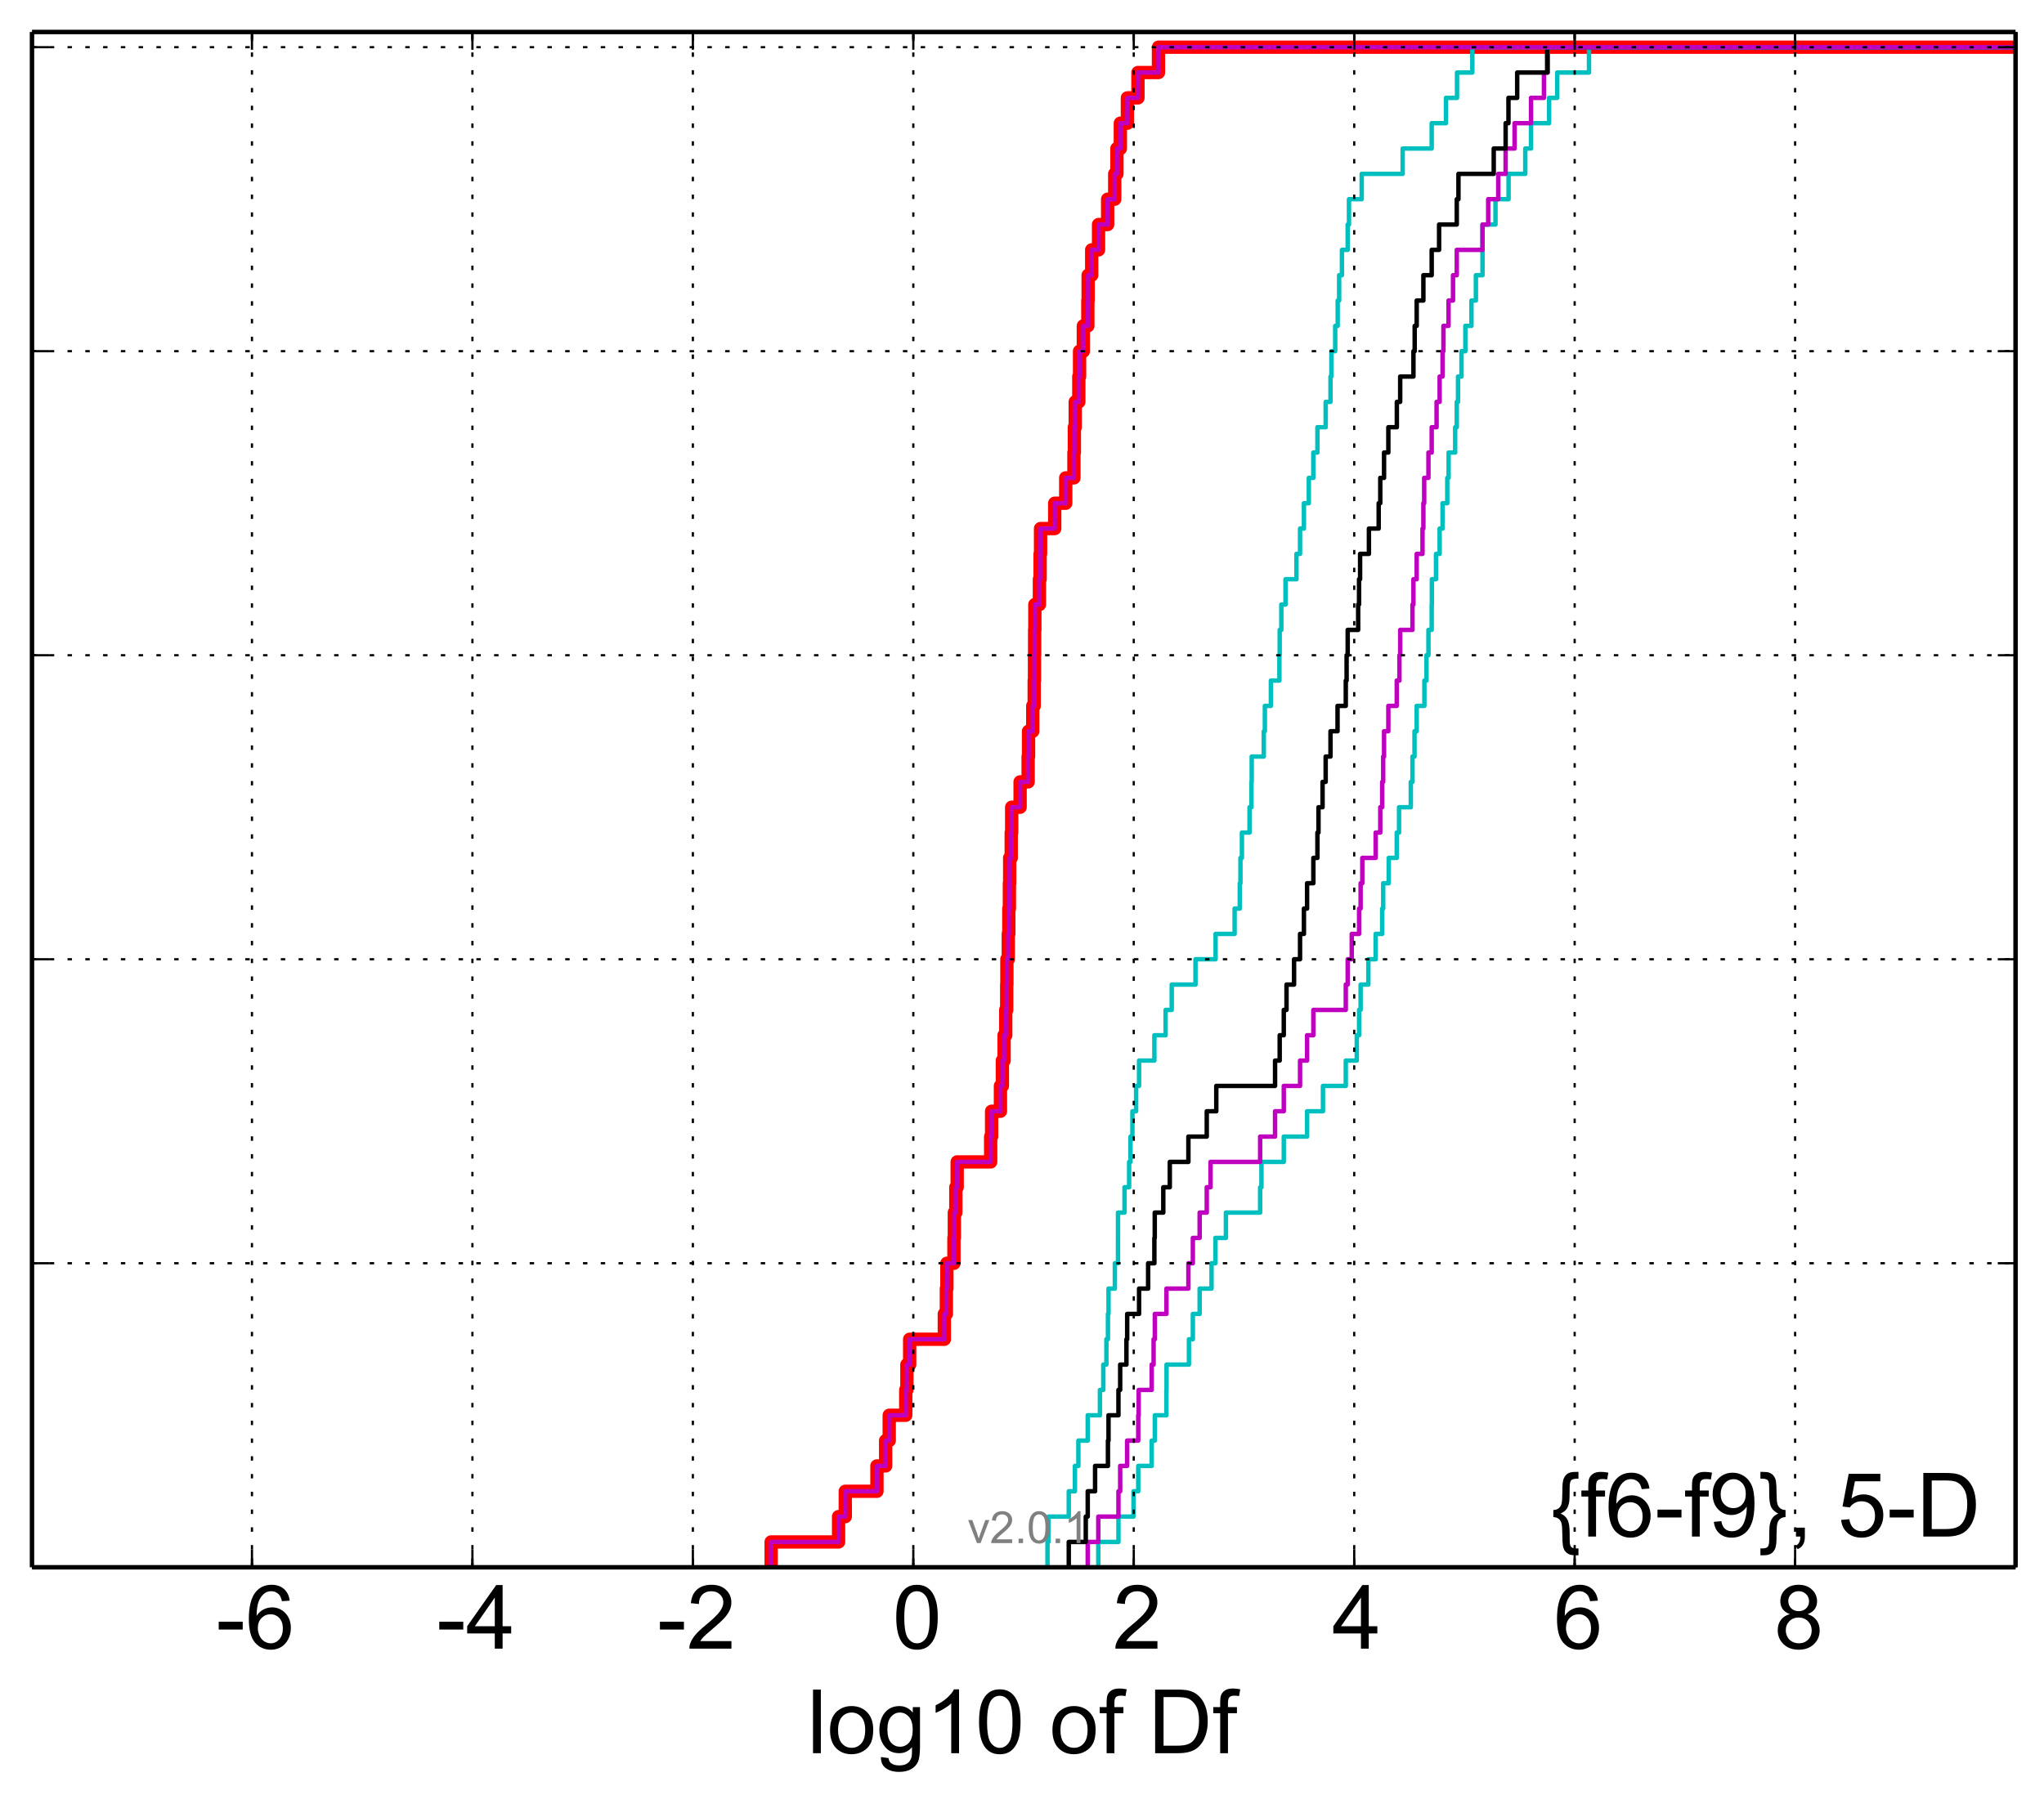 <?xml version="1.0" encoding="utf-8" standalone="no"?>
<!DOCTYPE svg PUBLIC "-//W3C//DTD SVG 1.1//EN"
  "http://www.w3.org/Graphics/SVG/1.1/DTD/svg11.dtd">
<!-- Created with matplotlib (http://matplotlib.org/) -->
<svg height="406pt" version="1.1" viewBox="0 0 460 406" width="460pt" xmlns="http://www.w3.org/2000/svg" xmlns:xlink="http://www.w3.org/1999/xlink">
 <defs>
  <style type="text/css">
*{stroke-linecap:butt;stroke-linejoin:round;}
  </style>
 </defs>
 <g id="figure_1">
  <g id="patch_1">
   <path d="
M0 406.059
L460.8 406.059
L460.8 0
L0 0
z
" style="fill:#ffffff;"/>
  </g>
  <g id="axes_1">
   <g id="patch_2">
    <path d="
M7.2 352.8
L453.6 352.8
L453.6 7.2
L7.2 7.2
z
" style="fill:#ffffff;"/>
   </g>
   <g id="line2d_1">
    <path clip-path="url(#p5bee155178)" d="
M173.546 352.8
L173.546 347.097
L188.723 347.097
L188.723 341.394
L190.231 341.394
L190.231 335.691
L197.355 335.691
L197.355 329.988
L199.313 329.988
L199.313 324.285
L200.119 324.285
L200.119 318.582
L203.836 318.582
L203.836 312.879
L204.096 312.879
L204.096 307.176
L204.721 307.176
L204.721 301.473
L212.521 301.473
L212.521 295.77
L212.978 295.77
L212.978 290.067
L213.096 290.067
L213.096 284.364
L214.683 284.364
L214.683 278.661
L214.775 278.661
L214.775 272.958
L215.11 272.958
L215.11 267.255
L215.411 267.255
L215.411 261.552
L222.949 261.552
L222.949 255.85
L223.16 255.85
L223.16 250.147
L225.147 250.147
L225.147 244.444
L225.583 244.444
L225.583 238.741
L225.966 238.741
L225.966 233.038
L226.34 233.038
L226.34 227.335
L226.56 227.335
L226.56 221.632
L226.602 221.632
L226.602 215.929
L226.916 215.929
L226.916 210.226
L227.032 210.226
L227.032 204.523
L227.163 204.523
L227.163 198.82
L227.227 198.82
L227.227 193.117
L227.575 193.117
L227.575 187.414
L227.677 187.414
L227.677 181.711
L229.573 181.711
L229.573 176.008
L231.381 176.008
L231.381 170.305
L231.473 170.305
L231.473 164.602
L232.421 164.602
L232.421 158.899
L232.745 158.899
L232.745 153.196
L232.81 153.196
L232.81 147.493
L232.845 147.493
L232.845 141.79
L232.894 141.79
L232.894 136.087
L233.92 136.087
L233.92 130.384
L234.075 130.384
L234.075 124.681
L234.175 124.681
L234.175 118.978
L237.359 118.978
L237.359 113.275
L239.841 113.275
L239.841 107.572
L241.686 107.572
L241.686 101.869
L241.782 101.869
L241.782 96.166
L241.981 96.166
L241.981 90.463
L242.787 90.463
L242.787 84.76
L242.954 84.76
L242.954 79.057
L243.806 79.057
L243.806 73.355
L244.818 73.355
L244.818 67.651
L244.886 67.651
L244.886 61.949
L245.684 61.949
L245.684 56.245
L247.228 56.245
L247.228 50.543
L249.276 50.543
L249.276 44.84
L250.867 44.84
L250.867 39.137
L251.362 39.137
L251.362 33.434
L252.133 33.434
L252.133 27.731
L253.722 27.731
L253.722 22.028
L256.095 22.028
L256.095 16.325
L260.716 16.325
L260.716 10.622
L260.716 10.622
L260.716 10.622
L453.6 10.622" style="fill:none;stroke:#ff0000;stroke-linecap:square;stroke-width:3.0;"/>
   </g>
   <g id="line2d_2">
    <path clip-path="url(#p5bee155178)" d="
M247.17 352.8
L247.17 347.097
L251.705 347.097
L251.705 341.394
L255.096 341.394
L255.096 335.691
L256.161 335.691
L256.161 329.988
L259.185 329.988
L259.185 324.285
L259.892 324.285
L259.892 318.582
L262.505 318.582
L262.505 312.879
L262.53 312.879
L262.53 307.176
L267.567 307.176
L267.567 301.473
L268.45 301.473
L268.45 295.77
L269.981 295.77
L269.981 290.067
L272.652 290.067
L272.652 284.364
L273.528 284.364
L273.528 278.661
L275.891 278.661
L275.891 272.958
L283.593 272.958
L283.593 267.255
L283.89 267.255
L283.89 261.552
L288.914 261.552
L288.914 255.85
L294.158 255.85
L294.158 250.147
L297.73 250.147
L297.73 244.444
L302.866 244.444
L302.866 238.741
L305.34 238.741
L305.34 233.038
L305.864 233.038
L305.864 227.335
L306.207 227.335
L306.207 221.632
L307.948 221.632
L307.948 215.929
L309.589 215.929
L309.589 210.226
L311.061 210.226
L311.061 204.523
L311.286 204.523
L311.286 198.82
L312.532 198.82
L312.532 193.117
L314.338 193.117
L314.338 187.414
L314.853 187.414
L314.853 181.711
L317.501 181.711
L317.501 176.008
L317.877 176.008
L317.877 170.305
L318.336 170.305
L318.336 164.602
L318.825 164.602
L318.825 158.899
L320.555 158.899
L320.555 153.196
L321.032 153.196
L321.032 147.493
L321.47 147.493
L321.47 141.79
L322.202 141.79
L322.202 136.087
L322.244 136.087
L322.244 130.384
L323.173 130.384
L323.173 124.681
L323.988 124.681
L323.988 118.978
L324.648 118.978
L324.648 113.275
L325.704 113.275
L325.704 107.572
L326.009 107.572
L326.009 101.869
L327.482 101.869
L327.482 96.166
L327.844 96.166
L327.844 90.463
L328.134 90.463
L328.134 84.76
L328.908 84.76
L328.908 79.057
L329.776 79.057
L329.776 73.355
L331.148 73.355
L331.148 67.651
L332.145 67.651
L332.145 61.949
L333.638 61.949
L333.638 56.245
L333.645 56.245
L333.645 50.543
L336.557 50.543
L336.557 44.84
L339.503 44.84
L339.503 39.137
L343.263 39.137
L343.263 33.434
L344.553 33.434
L344.553 27.731
L348.625 27.731
L348.625 22.028
L350.447 22.028
L350.447 16.325
L357.605 16.325
L357.605 10.622
L357.605 10.622
L357.605 10.622
L453.6 10.622" style="fill:none;stroke:#00bfbf;stroke-linecap:square;"/>
   </g>
   <g id="line2d_3">
    <path clip-path="url(#p5bee155178)" d="
M244.793 352.8
L244.793 347.097
L247.17 347.097
L247.17 341.394
L251.705 341.394
L251.705 335.691
L252.095 335.691
L252.095 329.988
L253.652 329.988
L253.652 324.285
L256.161 324.285
L256.161 318.582
L256.255 318.582
L256.255 312.879
L259.185 312.879
L259.185 307.176
L259.617 307.176
L259.617 301.473
L259.892 301.473
L259.892 295.77
L262.505 295.77
L262.505 290.067
L267.447 290.067
L267.447 284.364
L268.45 284.364
L268.45 278.661
L269.981 278.661
L269.981 272.958
L271.578 272.958
L271.578 267.255
L272.43 267.255
L272.43 261.552
L283.593 261.552
L283.593 255.85
L286.952 255.85
L286.952 250.147
L288.914 250.147
L288.914 244.444
L292.574 244.444
L292.574 238.741
L294.158 238.741
L294.158 233.038
L295.571 233.038
L295.571 227.335
L302.866 227.335
L302.866 221.632
L303.299 221.632
L303.299 215.929
L304.21 215.929
L304.21 210.226
L305.864 210.226
L305.864 204.523
L306.207 204.523
L306.207 198.82
L306.59 198.82
L306.59 193.117
L309.589 193.117
L309.589 187.414
L310.629 187.414
L310.629 181.711
L311.061 181.711
L311.061 176.008
L311.286 176.008
L311.286 170.305
L311.48 170.305
L311.48 164.602
L312.445 164.602
L312.445 158.899
L314.338 158.899
L314.338 153.196
L314.941 153.196
L314.941 147.493
L315.11 147.493
L315.11 141.79
L317.877 141.79
L317.877 136.087
L318.09 136.087
L318.09 130.384
L318.825 130.384
L318.825 124.681
L320.135 124.681
L320.135 118.978
L320.331 118.978
L320.331 113.275
L320.514 113.275
L320.514 107.572
L321.47 107.572
L321.47 101.869
L322.202 101.869
L322.202 96.166
L323.3 96.166
L323.3 90.463
L323.988 90.463
L323.988 84.76
L324.648 84.76
L324.648 79.057
L324.842 79.057
L324.842 73.355
L325.991 73.355
L325.991 67.651
L327.002 67.651
L327.002 61.949
L327.844 61.949
L327.844 56.245
L333.638 56.245
L333.638 50.543
L334.917 50.543
L334.917 44.84
L337.174 44.84
L337.174 39.137
L338.84 39.137
L338.84 33.434
L340.857 33.434
L340.857 27.731
L344.553 27.731
L344.553 22.028
L347.465 22.028
L347.465 16.325
L348.356 16.325
L348.356 10.622
L348.356 10.622
L348.356 10.622
L453.6 10.622" style="fill:none;stroke:#bf00bf;stroke-linecap:square;"/>
   </g>
   <g id="line2d_4">
    <path clip-path="url(#p5bee155178)" d="
M240.525 352.8
L240.525 347.097
L244.352 347.097
L244.352 341.394
L244.793 341.394
L244.793 335.691
L246.447 335.691
L246.447 329.988
L249.341 329.988
L249.341 324.285
L249.471 324.285
L249.471 318.582
L251.705 318.582
L251.705 312.879
L252.095 312.879
L252.095 307.176
L253.503 307.176
L253.503 301.473
L253.671 301.473
L253.671 295.77
L256.347 295.77
L256.347 290.067
L258.385 290.067
L258.385 284.364
L259.79 284.364
L259.79 278.661
L259.876 278.661
L259.876 272.958
L261.798 272.958
L261.798 267.255
L263.26 267.255
L263.26 261.552
L267.447 261.552
L267.447 255.85
L271.578 255.85
L271.578 250.147
L273.724 250.147
L273.724 244.444
L286.952 244.444
L286.952 238.741
L287.994 238.741
L287.994 233.038
L288.914 233.038
L288.914 227.335
L289.528 227.335
L289.528 221.632
L291.227 221.632
L291.227 215.929
L292.574 215.929
L292.574 210.226
L293.448 210.226
L293.448 204.523
L294.158 204.523
L294.158 198.82
L295.571 198.82
L295.571 193.117
L296.484 193.117
L296.484 187.414
L296.725 187.414
L296.725 181.711
L297.64 181.711
L297.64 176.008
L298.34 176.008
L298.34 170.305
L299.427 170.305
L299.427 164.602
L301.012 164.602
L301.012 158.899
L302.866 158.899
L302.866 153.196
L303.053 153.196
L303.053 147.493
L303.299 147.493
L303.299 141.79
L305.654 141.79
L305.654 136.087
L305.852 136.087
L305.852 130.384
L306.089 130.384
L306.089 124.681
L308.075 124.681
L308.075 118.978
L310.27 118.978
L310.27 113.275
L310.629 113.275
L310.629 107.572
L311.48 107.572
L311.48 101.869
L312.445 101.869
L312.445 96.166
L314.36 96.166
L314.36 90.463
L315.11 90.463
L315.11 84.76
L318.093 84.76
L318.093 79.057
L318.375 79.057
L318.375 73.355
L318.825 73.355
L318.825 67.651
L320.331 67.651
L320.331 61.949
L322.202 61.949
L322.202 56.245
L323.865 56.245
L323.865 50.543
L327.844 50.543
L327.844 44.84
L328.223 44.84
L328.223 39.137
L336.164 39.137
L336.164 33.434
L338.84 33.434
L338.84 27.731
L339.478 27.731
L339.478 22.028
L341.441 22.028
L341.441 16.325
L348.187 16.325
L348.187 10.622
L348.187 10.622
L348.187 10.622
L453.6 10.622" style="fill:none;stroke:#000000;stroke-linecap:square;"/>
   </g>
   <g id="line2d_5">
    <path clip-path="url(#p5bee155178)" d="
M235.738 352.8
L235.738 347.097
L235.942 347.097
L235.942 341.394
L240.525 341.394
L240.525 335.691
L241.912 335.691
L241.912 329.988
L242.688 329.988
L242.688 324.285
L244.793 324.285
L244.793 318.582
L247.54 318.582
L247.54 312.879
L248.293 312.879
L248.293 307.176
L248.994 307.176
L248.994 301.473
L249.341 301.473
L249.341 295.77
L249.471 295.77
L249.471 290.067
L250.899 290.067
L250.899 284.364
L251.604 284.364
L251.604 278.661
L251.607 278.661
L251.607 272.958
L253.075 272.958
L253.075 267.255
L254.109 267.255
L254.109 261.552
L254.422 261.552
L254.422 255.85
L254.85 255.85
L254.85 250.147
L255.68 250.147
L255.68 244.444
L256.347 244.444
L256.347 238.741
L259.79 238.741
L259.79 233.038
L262.317 233.038
L262.317 227.335
L263.697 227.335
L263.697 221.632
L269.045 221.632
L269.045 215.929
L273.567 215.929
L273.567 210.226
L277.847 210.226
L277.847 204.523
L279.011 204.523
L279.011 198.82
L279.162 198.82
L279.162 193.117
L279.491 193.117
L279.491 187.414
L281.211 187.414
L281.211 181.711
L281.636 181.711
L281.636 176.008
L281.694 176.008
L281.694 170.305
L284.414 170.305
L284.414 164.602
L284.656 164.602
L284.656 158.899
L286.013 158.899
L286.013 153.196
L287.929 153.196
L287.929 147.493
L287.994 147.493
L287.994 141.79
L288.36 141.79
L288.36 136.087
L289.306 136.087
L289.306 130.384
L291.765 130.384
L291.765 124.681
L292.574 124.681
L292.574 118.978
L293.448 118.978
L293.448 113.275
L294.55 113.275
L294.55 107.572
L295.561 107.572
L295.561 101.869
L296.484 101.869
L296.484 96.166
L298.34 96.166
L298.34 90.463
L299.427 90.463
L299.427 84.76
L299.627 84.76
L299.627 79.057
L300.486 79.057
L300.486 73.355
L301.048 73.355
L301.048 67.651
L301.374 67.651
L301.374 61.949
L302.004 61.949
L302.004 56.245
L303.299 56.245
L303.299 50.543
L303.587 50.543
L303.587 44.84
L306.451 44.84
L306.451 39.137
L315.671 39.137
L315.671 33.434
L322.202 33.434
L322.202 27.731
L325.417 27.731
L325.417 22.028
L327.902 22.028
L327.902 16.325
L331.347 16.325
L331.347 10.622
L331.347 10.622
L331.347 10.622
L453.6 10.622" style="fill:none;stroke:#00bfbf;stroke-linecap:square;"/>
   </g>
   <g id="line2d_6">
    <path clip-path="url(#p5bee155178)" d="
M173.546 352.8
L173.546 347.097
L188.723 347.097
L188.723 341.394
L190.231 341.394
L190.231 335.691
L197.355 335.691
L197.355 329.988
L199.313 329.988
L199.313 324.285
L200.119 324.285
L200.119 318.582
L203.836 318.582
L203.836 312.879
L204.096 312.879
L204.096 307.176
L204.721 307.176
L204.721 301.473
L212.521 301.473
L212.521 295.77
L212.978 295.77
L212.978 290.067
L213.096 290.067
L213.096 284.364
L214.683 284.364
L214.683 278.661
L214.775 278.661
L214.775 272.958
L215.11 272.958
L215.11 267.255
L215.411 267.255
L215.411 261.552
L222.949 261.552
L222.949 255.85
L223.16 255.85
L223.16 250.147
L225.147 250.147
L225.147 244.444
L225.583 244.444
L225.583 238.741
L225.966 238.741
L225.966 233.038
L226.34 233.038
L226.34 227.335
L226.56 227.335
L226.56 221.632
L226.602 221.632
L226.602 215.929
L226.916 215.929
L226.916 210.226
L227.032 210.226
L227.032 204.523
L227.163 204.523
L227.163 198.82
L227.227 198.82
L227.227 193.117
L227.575 193.117
L227.575 187.414
L227.677 187.414
L227.677 181.711
L229.573 181.711
L229.573 176.008
L231.381 176.008
L231.381 170.305
L231.473 170.305
L231.473 164.602
L232.421 164.602
L232.421 158.899
L232.745 158.899
L232.745 153.196
L232.81 153.196
L232.81 147.493
L232.845 147.493
L232.845 141.79
L232.894 141.79
L232.894 136.087
L233.92 136.087
L233.92 130.384
L234.075 130.384
L234.075 124.681
L234.175 124.681
L234.175 118.978
L237.359 118.978
L237.359 113.275
L239.841 113.275
L239.841 107.572
L241.686 107.572
L241.686 101.869
L241.782 101.869
L241.782 96.166
L241.981 96.166
L241.981 90.463
L242.787 90.463
L242.787 84.76
L242.954 84.76
L242.954 79.057
L243.806 79.057
L243.806 73.355
L244.818 73.355
L244.818 67.651
L244.886 67.651
L244.886 61.949
L245.684 61.949
L245.684 56.245
L247.228 56.245
L247.228 50.543
L249.276 50.543
L249.276 44.84
L250.867 44.84
L250.867 39.137
L251.362 39.137
L251.362 33.434
L252.133 33.434
L252.133 27.731
L253.722 27.731
L253.722 22.028
L256.095 22.028
L256.095 16.325
L260.716 16.325
L260.716 10.622
L260.716 10.622
L260.716 10.622
L453.6 10.622" style="fill:none;stroke:#bf00bf;stroke-linecap:square;"/>
   </g>
   <g id="matplotlib.axis_1">
    <g id="xtick_1"/>
    <g id="xtick_2">
     <g id="line2d_7">
      <path clip-path="url(#p5bee155178)" d="
M56.705 352.8
L56.705 7.2" style="fill:none;stroke:#000000;stroke-dasharray:1,3;stroke-dashoffset:0.0;stroke-width:0.5;"/>
     </g>
     <g id="line2d_8">
      <defs>
       <path d="
M0 0
L0 -4" id="m93b0483c22" style="stroke:#000000;stroke-width:0.5;"/>
      </defs>
      <g>
       <use style="stroke:#000000;stroke-width:0.5;" x="56.705" xlink:href="#m93b0483c22" y="352.8"/>
      </g>
     </g>
     <g id="line2d_9">
      <defs>
       <path d="
M0 0
L0 4" id="m741efc42ff" style="stroke:#000000;stroke-width:0.5;"/>
      </defs>
      <g>
       <use style="stroke:#000000;stroke-width:0.5;" x="56.705" xlink:href="#m741efc42ff" y="7.2"/>
      </g>
     </g>
     <g id="text_1">
      <!-- -6 -->
      <defs>
       <path d="
M3.172 21.484
L3.172 30.328
L30.172 30.328
L30.172 21.484
z
" id="ArialMT-2d"/>
       <path d="
M49.75 54.047
L41.016 53.375
Q39.844 58.547 37.703 60.891
Q34.125 64.656 28.906 64.656
Q24.703 64.656 21.531 62.312
Q17.391 59.281 14.984 53.469
Q12.594 47.656 12.5 36.922
Q15.672 41.75 20.266 44.094
Q24.859 46.438 29.891 46.438
Q38.672 46.438 44.844 39.969
Q51.031 33.5 51.031 23.25
Q51.031 16.5 48.125 10.719
Q45.219 4.938 40.141 1.859
Q35.062 -1.219 28.609 -1.219
Q17.625 -1.219 10.688 6.859
Q3.766 14.938 3.766 33.5
Q3.766 54.25 11.422 63.672
Q18.109 71.875 29.438 71.875
Q37.891 71.875 43.281 67.141
Q48.688 62.406 49.75 54.047
M13.875 23.188
Q13.875 18.656 15.797 14.5
Q17.719 10.359 21.188 8.172
Q24.656 6 28.469 6
Q34.031 6 38.031 10.484
Q42.047 14.984 42.047 22.703
Q42.047 30.125 38.078 34.391
Q34.125 38.672 28.125 38.672
Q22.172 38.672 18.016 34.391
Q13.875 30.125 13.875 23.188" id="ArialMT-36"/>
      </defs>
      <g transform="translate(48.589 371.116)scale(0.2 -0.2)">
       <use xlink:href="#ArialMT-2d"/>
       <use x="33.301" xlink:href="#ArialMT-36"/>
      </g>
     </g>
    </g>
    <g id="xtick_3">
     <g id="line2d_10">
      <path clip-path="url(#p5bee155178)" d="
M106.317 352.8
L106.317 7.2" style="fill:none;stroke:#000000;stroke-dasharray:1,3;stroke-dashoffset:0.0;stroke-width:0.5;"/>
     </g>
     <g id="line2d_11">
      <g>
       <use style="stroke:#000000;stroke-width:0.5;" x="106.317" xlink:href="#m93b0483c22" y="352.8"/>
      </g>
     </g>
     <g id="line2d_12">
      <g>
       <use style="stroke:#000000;stroke-width:0.5;" x="106.317" xlink:href="#m741efc42ff" y="7.2"/>
      </g>
     </g>
     <g id="text_2">
      <!-- -4 -->
      <defs>
       <path d="
M32.328 0
L32.328 17.141
L1.266 17.141
L1.266 25.203
L33.938 71.578
L41.109 71.578
L41.109 25.203
L50.781 25.203
L50.781 17.141
L41.109 17.141
L41.109 0
z

M32.328 25.203
L32.328 57.469
L9.906 25.203
z
" id="ArialMT-34"/>
      </defs>
      <g transform="translate(98.226 371.116)scale(0.2 -0.2)">
       <use xlink:href="#ArialMT-2d"/>
       <use x="33.301" xlink:href="#ArialMT-34"/>
      </g>
     </g>
    </g>
    <g id="xtick_4">
     <g id="line2d_13">
      <path clip-path="url(#p5bee155178)" d="
M155.929 352.8
L155.929 7.2" style="fill:none;stroke:#000000;stroke-dasharray:1,3;stroke-dashoffset:0.0;stroke-width:0.5;"/>
     </g>
     <g id="line2d_14">
      <g>
       <use style="stroke:#000000;stroke-width:0.5;" x="155.929" xlink:href="#m93b0483c22" y="352.8"/>
      </g>
     </g>
     <g id="line2d_15">
      <g>
       <use style="stroke:#000000;stroke-width:0.5;" x="155.929" xlink:href="#m741efc42ff" y="7.2"/>
      </g>
     </g>
     <g id="text_3">
      <!-- -2 -->
      <defs>
       <path d="
M50.344 8.453
L50.344 0
L3.031 0
Q2.938 3.172 4.047 6.109
Q5.859 10.938 9.828 15.625
Q13.812 20.312 21.344 26.469
Q33.016 36.031 37.109 41.625
Q41.219 47.219 41.219 52.203
Q41.219 57.422 37.469 61
Q33.734 64.594 27.734 64.594
Q21.391 64.594 17.578 60.781
Q13.766 56.984 13.719 50.25
L4.688 51.172
Q5.609 61.281 11.656 66.578
Q17.719 71.875 27.938 71.875
Q38.234 71.875 44.234 66.156
Q50.25 60.453 50.25 52
Q50.25 47.703 48.484 43.547
Q46.734 39.406 42.656 34.812
Q38.578 30.219 29.109 22.219
Q21.188 15.578 18.938 13.203
Q16.703 10.844 15.234 8.453
z
" id="ArialMT-32"/>
      </defs>
      <g transform="translate(147.882 371.116)scale(0.2 -0.2)">
       <use xlink:href="#ArialMT-2d"/>
       <use x="33.301" xlink:href="#ArialMT-32"/>
      </g>
     </g>
    </g>
    <g id="xtick_5">
     <g id="line2d_16">
      <path clip-path="url(#p5bee155178)" d="
M205.54 352.8
L205.54 7.2" style="fill:none;stroke:#000000;stroke-dasharray:1,3;stroke-dashoffset:0.0;stroke-width:0.5;"/>
     </g>
     <g id="line2d_17">
      <g>
       <use style="stroke:#000000;stroke-width:0.5;" x="205.54" xlink:href="#m93b0483c22" y="352.8"/>
      </g>
     </g>
     <g id="line2d_18">
      <g>
       <use style="stroke:#000000;stroke-width:0.5;" x="205.54" xlink:href="#m741efc42ff" y="7.2"/>
      </g>
     </g>
     <g id="text_4">
      <!-- 0 -->
      <defs>
       <path d="
M4.156 35.297
Q4.156 48 6.766 55.734
Q9.375 63.484 14.516 67.672
Q19.672 71.875 27.484 71.875
Q33.25 71.875 37.594 69.547
Q41.938 67.234 44.766 62.859
Q47.609 58.5 49.219 52.219
Q50.828 45.953 50.828 35.297
Q50.828 22.703 48.234 14.969
Q45.656 7.234 40.5 3
Q35.359 -1.219 27.484 -1.219
Q17.141 -1.219 11.234 6.203
Q4.156 15.141 4.156 35.297
M13.188 35.297
Q13.188 17.672 17.312 11.828
Q21.438 6 27.484 6
Q33.547 6 37.672 11.859
Q41.797 17.719 41.797 35.297
Q41.797 52.984 37.672 58.781
Q33.547 64.594 27.391 64.594
Q21.344 64.594 17.719 59.469
Q13.188 52.938 13.188 35.297" id="ArialMT-30"/>
      </defs>
      <g transform="translate(200.873 371.116)scale(0.2 -0.2)">
       <use xlink:href="#ArialMT-30"/>
      </g>
     </g>
    </g>
    <g id="xtick_6">
     <g id="line2d_19">
      <path clip-path="url(#p5bee155178)" d="
M255.152 352.8
L255.152 7.2" style="fill:none;stroke:#000000;stroke-dasharray:1,3;stroke-dashoffset:0.0;stroke-width:0.5;"/>
     </g>
     <g id="line2d_20">
      <g>
       <use style="stroke:#000000;stroke-width:0.5;" x="255.152" xlink:href="#m93b0483c22" y="352.8"/>
      </g>
     </g>
     <g id="line2d_21">
      <g>
       <use style="stroke:#000000;stroke-width:0.5;" x="255.152" xlink:href="#m741efc42ff" y="7.2"/>
      </g>
     </g>
     <g id="text_5">
      <!-- 2 -->
      <g transform="translate(250.412 371.116)scale(0.2 -0.2)">
       <use xlink:href="#ArialMT-32"/>
      </g>
     </g>
    </g>
    <g id="xtick_7">
     <g id="line2d_22">
      <path clip-path="url(#p5bee155178)" d="
M304.764 352.8
L304.764 7.2" style="fill:none;stroke:#000000;stroke-dasharray:1,3;stroke-dashoffset:0.0;stroke-width:0.5;"/>
     </g>
     <g id="line2d_23">
      <g>
       <use style="stroke:#000000;stroke-width:0.5;" x="304.764" xlink:href="#m93b0483c22" y="352.8"/>
      </g>
     </g>
     <g id="line2d_24">
      <g>
       <use style="stroke:#000000;stroke-width:0.5;" x="304.764" xlink:href="#m741efc42ff" y="7.2"/>
      </g>
     </g>
     <g id="text_6">
      <!-- 4 -->
      <g transform="translate(299.813 371.116)scale(0.2 -0.2)">
       <use xlink:href="#ArialMT-34"/>
      </g>
     </g>
    </g>
    <g id="xtick_8">
     <g id="line2d_25">
      <path clip-path="url(#p5bee155178)" d="
M354.376 352.8
L354.376 7.2" style="fill:none;stroke:#000000;stroke-dasharray:1,3;stroke-dashoffset:0.0;stroke-width:0.5;"/>
     </g>
     <g id="line2d_26">
      <g>
       <use style="stroke:#000000;stroke-width:0.5;" x="354.376" xlink:href="#m93b0483c22" y="352.8"/>
      </g>
     </g>
     <g id="line2d_27">
      <g>
       <use style="stroke:#000000;stroke-width:0.5;" x="354.376" xlink:href="#m741efc42ff" y="7.2"/>
      </g>
     </g>
     <g id="text_7">
      <!-- 6 -->
      <g transform="translate(349.65 371.116)scale(0.2 -0.2)">
       <use xlink:href="#ArialMT-36"/>
      </g>
     </g>
    </g>
    <g id="xtick_9">
     <g id="line2d_28">
      <path clip-path="url(#p5bee155178)" d="
M403.988 352.8
L403.988 7.2" style="fill:none;stroke:#000000;stroke-dasharray:1,3;stroke-dashoffset:0.0;stroke-width:0.5;"/>
     </g>
     <g id="line2d_29">
      <g>
       <use style="stroke:#000000;stroke-width:0.5;" x="403.988" xlink:href="#m93b0483c22" y="352.8"/>
      </g>
     </g>
     <g id="line2d_30">
      <g>
       <use style="stroke:#000000;stroke-width:0.5;" x="403.988" xlink:href="#m741efc42ff" y="7.2"/>
      </g>
     </g>
     <g id="text_8">
      <!-- 8 -->
      <defs>
       <path d="
M17.672 38.812
Q12.203 40.828 9.562 44.531
Q6.938 48.25 6.938 53.422
Q6.938 61.234 12.547 66.547
Q18.172 71.875 27.484 71.875
Q36.859 71.875 42.578 66.422
Q48.297 60.984 48.297 53.172
Q48.297 48.188 45.672 44.5
Q43.062 40.828 37.75 38.812
Q44.344 36.672 47.781 31.875
Q51.219 27.094 51.219 20.453
Q51.219 11.281 44.719 5.031
Q38.234 -1.219 27.641 -1.219
Q17.047 -1.219 10.547 5.047
Q4.047 11.328 4.047 20.703
Q4.047 27.688 7.594 32.391
Q11.141 37.109 17.672 38.812
M15.922 53.719
Q15.922 48.641 19.188 45.406
Q22.469 42.188 27.688 42.188
Q32.766 42.188 36.016 45.375
Q39.266 48.578 39.266 53.219
Q39.266 58.062 35.906 61.359
Q32.562 64.656 27.594 64.656
Q22.562 64.656 19.234 61.422
Q15.922 58.203 15.922 53.719
M13.094 20.656
Q13.094 16.891 14.875 13.375
Q16.656 9.859 20.172 7.922
Q23.688 6 27.734 6
Q34.031 6 38.125 10.047
Q42.234 14.109 42.234 20.359
Q42.234 26.703 38.016 30.859
Q33.797 35.016 27.438 35.016
Q21.234 35.016 17.156 30.906
Q13.094 26.812 13.094 20.656" id="ArialMT-38"/>
      </defs>
      <g transform="translate(399.271 371.116)scale(0.2 -0.2)">
       <use xlink:href="#ArialMT-38"/>
      </g>
     </g>
    </g>
    <g id="xtick_10">
     <g id="line2d_31">
      <path clip-path="url(#p5bee155178)" d="
M453.6 352.8
L453.6 7.2" style="fill:none;stroke:#000000;stroke-dasharray:1,3;stroke-dashoffset:0.0;stroke-width:0.5;"/>
     </g>
     <g id="line2d_32">
      <g>
       <use style="stroke:#000000;stroke-width:0.5;" x="453.6" xlink:href="#m93b0483c22" y="352.8"/>
      </g>
     </g>
     <g id="line2d_33">
      <g>
       <use style="stroke:#000000;stroke-width:0.5;" x="453.6" xlink:href="#m741efc42ff" y="7.2"/>
      </g>
     </g>
    </g>
    <g id="xtick_11"/>
    <g id="xtick_12">
     <g id="line2d_34">
      <defs>
       <path d="
M0 0
L0 -2" id="m177f7580d0" style="stroke:#000000;stroke-width:0.5;"/>
      </defs>
      <g>
       <use style="stroke:#000000;stroke-width:0.5;" x="56.705" xlink:href="#m177f7580d0" y="352.8"/>
      </g>
     </g>
     <g id="line2d_35">
      <defs>
       <path d="
M0 0
L0 2" id="m5284c7e2a0" style="stroke:#000000;stroke-width:0.5;"/>
      </defs>
      <g>
       <use style="stroke:#000000;stroke-width:0.5;" x="56.705" xlink:href="#m5284c7e2a0" y="7.2"/>
      </g>
     </g>
    </g>
    <g id="xtick_13">
     <g id="line2d_36">
      <g>
       <use style="stroke:#000000;stroke-width:0.5;" x="106.317" xlink:href="#m177f7580d0" y="352.8"/>
      </g>
     </g>
     <g id="line2d_37">
      <g>
       <use style="stroke:#000000;stroke-width:0.5;" x="106.317" xlink:href="#m5284c7e2a0" y="7.2"/>
      </g>
     </g>
    </g>
    <g id="xtick_14">
     <g id="line2d_38">
      <g>
       <use style="stroke:#000000;stroke-width:0.5;" x="155.929" xlink:href="#m177f7580d0" y="352.8"/>
      </g>
     </g>
     <g id="line2d_39">
      <g>
       <use style="stroke:#000000;stroke-width:0.5;" x="155.929" xlink:href="#m5284c7e2a0" y="7.2"/>
      </g>
     </g>
    </g>
    <g id="xtick_15">
     <g id="line2d_40">
      <g>
       <use style="stroke:#000000;stroke-width:0.5;" x="205.54" xlink:href="#m177f7580d0" y="352.8"/>
      </g>
     </g>
     <g id="line2d_41">
      <g>
       <use style="stroke:#000000;stroke-width:0.5;" x="205.54" xlink:href="#m5284c7e2a0" y="7.2"/>
      </g>
     </g>
    </g>
    <g id="xtick_16">
     <g id="line2d_42">
      <g>
       <use style="stroke:#000000;stroke-width:0.5;" x="255.152" xlink:href="#m177f7580d0" y="352.8"/>
      </g>
     </g>
     <g id="line2d_43">
      <g>
       <use style="stroke:#000000;stroke-width:0.5;" x="255.152" xlink:href="#m5284c7e2a0" y="7.2"/>
      </g>
     </g>
    </g>
    <g id="xtick_17">
     <g id="line2d_44">
      <g>
       <use style="stroke:#000000;stroke-width:0.5;" x="304.764" xlink:href="#m177f7580d0" y="352.8"/>
      </g>
     </g>
     <g id="line2d_45">
      <g>
       <use style="stroke:#000000;stroke-width:0.5;" x="304.764" xlink:href="#m5284c7e2a0" y="7.2"/>
      </g>
     </g>
    </g>
    <g id="xtick_18">
     <g id="line2d_46">
      <g>
       <use style="stroke:#000000;stroke-width:0.5;" x="354.376" xlink:href="#m177f7580d0" y="352.8"/>
      </g>
     </g>
     <g id="line2d_47">
      <g>
       <use style="stroke:#000000;stroke-width:0.5;" x="354.376" xlink:href="#m5284c7e2a0" y="7.2"/>
      </g>
     </g>
    </g>
    <g id="xtick_19">
     <g id="line2d_48">
      <g>
       <use style="stroke:#000000;stroke-width:0.5;" x="403.988" xlink:href="#m177f7580d0" y="352.8"/>
      </g>
     </g>
     <g id="line2d_49">
      <g>
       <use style="stroke:#000000;stroke-width:0.5;" x="403.988" xlink:href="#m5284c7e2a0" y="7.2"/>
      </g>
     </g>
    </g>
    <g id="xtick_20">
     <g id="line2d_50">
      <g>
       <use style="stroke:#000000;stroke-width:0.5;" x="453.6" xlink:href="#m177f7580d0" y="352.8"/>
      </g>
     </g>
     <g id="line2d_51">
      <g>
       <use style="stroke:#000000;stroke-width:0.5;" x="453.6" xlink:href="#m5284c7e2a0" y="7.2"/>
      </g>
     </g>
    </g>
    <g id="text_9">
     <!-- log10 of Df -->
     <defs>
      <path d="
M4.984 -4.297
L13.531 -5.562
Q14.062 -9.516 16.5 -11.328
Q19.781 -13.766 25.438 -13.766
Q31.547 -13.766 34.859 -11.328
Q38.188 -8.891 39.359 -4.5
Q40.047 -1.812 39.984 6.781
Q34.234 0 25.641 0
Q14.938 0 9.078 7.719
Q3.219 15.438 3.219 26.219
Q3.219 33.641 5.906 39.906
Q8.594 46.188 13.688 49.609
Q18.797 53.031 25.688 53.031
Q34.859 53.031 40.828 45.609
L40.828 51.859
L48.922 51.859
L48.922 7.031
Q48.922 -5.078 46.453 -10.125
Q44 -15.188 38.641 -18.109
Q33.297 -21.047 25.484 -21.047
Q16.219 -21.047 10.5 -16.875
Q4.781 -12.703 4.984 -4.297
M12.25 26.859
Q12.25 16.656 16.297 11.969
Q20.359 7.281 26.469 7.281
Q32.516 7.281 36.609 11.938
Q40.719 16.609 40.719 26.562
Q40.719 36.078 36.5 40.906
Q32.281 45.75 26.312 45.75
Q20.453 45.75 16.344 40.984
Q12.25 36.234 12.25 26.859" id="ArialMT-67"/>
      <path d="
M8.688 0
L8.688 45.016
L0.922 45.016
L0.922 51.859
L8.688 51.859
L8.688 57.375
Q8.688 62.594 9.625 65.141
Q10.891 68.562 14.078 70.672
Q17.281 72.797 23.047 72.797
Q26.766 72.797 31.25 71.922
L29.938 64.266
Q27.203 64.75 24.75 64.75
Q20.75 64.75 19.094 63.031
Q17.438 61.328 17.438 56.641
L17.438 51.859
L27.547 51.859
L27.547 45.016
L17.438 45.016
L17.438 0
z
" id="ArialMT-66"/>
      <path d="
M7.719 0
L7.719 71.578
L32.375 71.578
Q40.719 71.578 45.125 70.562
Q51.266 69.141 55.609 65.438
Q61.281 60.641 64.078 53.188
Q66.891 45.75 66.891 36.188
Q66.891 28.031 64.984 21.734
Q63.094 15.438 60.109 11.297
Q57.125 7.172 53.578 4.797
Q50.047 2.438 45.047 1.219
Q40.047 0 33.547 0
z

M17.188 8.453
L32.469 8.453
Q39.547 8.453 43.578 9.766
Q47.609 11.078 50 13.484
Q53.375 16.844 55.25 22.531
Q57.125 28.219 57.125 36.328
Q57.125 47.562 53.438 53.594
Q49.75 59.625 44.484 61.672
Q40.672 63.141 32.234 63.141
L17.188 63.141
z
" id="ArialMT-44"/>
      <path d="
M6.391 0
L6.391 71.578
L15.188 71.578
L15.188 0
z
" id="ArialMT-6c"/>
      <path d="
M3.328 25.922
Q3.328 40.328 11.328 47.266
Q18.016 53.031 27.641 53.031
Q38.328 53.031 45.109 46.016
Q51.906 39.016 51.906 26.656
Q51.906 16.656 48.906 10.906
Q45.906 5.172 40.156 2
Q34.422 -1.172 27.641 -1.172
Q16.75 -1.172 10.031 5.812
Q3.328 12.797 3.328 25.922
M12.359 25.922
Q12.359 15.969 16.703 11.016
Q21.047 6.062 27.641 6.062
Q34.188 6.062 38.531 11.031
Q42.875 16.016 42.875 26.219
Q42.875 35.844 38.5 40.797
Q34.125 45.75 27.641 45.75
Q21.047 45.75 16.703 40.812
Q12.359 35.891 12.359 25.922" id="ArialMT-6f"/>
      <path d="
M37.25 0
L28.469 0
L28.469 56
Q25.297 52.984 20.141 49.953
Q14.984 46.922 10.891 45.406
L10.891 53.906
Q18.266 57.375 23.781 62.297
Q29.297 67.234 31.594 71.875
L37.25 71.875
z
" id="ArialMT-31"/>
      <path id="ArialMT-20"/>
     </defs>
     <g transform="translate(181.692 394.65)scale(0.2 -0.2)">
      <use xlink:href="#ArialMT-6c"/>
      <use x="22.217" xlink:href="#ArialMT-6f"/>
      <use x="77.832" xlink:href="#ArialMT-67"/>
      <use x="133.447" xlink:href="#ArialMT-31"/>
      <use x="189.062" xlink:href="#ArialMT-30"/>
      <use x="244.678" xlink:href="#ArialMT-20"/>
      <use x="272.461" xlink:href="#ArialMT-6f"/>
      <use x="328.076" xlink:href="#ArialMT-66"/>
      <use x="355.859" xlink:href="#ArialMT-20"/>
      <use x="383.643" xlink:href="#ArialMT-44"/>
      <use x="455.859" xlink:href="#ArialMT-66"/>
     </g>
    </g>
   </g>
   <g id="matplotlib.axis_2">
    <g id="ytick_1">
     <g id="line2d_52">
      <path clip-path="url(#p5bee155178)" d="
M7.2 352.8
L453.6 352.8" style="fill:none;stroke:#000000;stroke-dasharray:1,3;stroke-dashoffset:0.0;stroke-width:0.5;"/>
     </g>
     <g id="line2d_53">
      <defs>
       <path d="
M0 0
L4 0" id="m728421d6d4" style="stroke:#000000;stroke-width:0.5;"/>
      </defs>
      <g>
       <use style="stroke:#000000;stroke-width:0.5;" x="7.2" xlink:href="#m728421d6d4" y="352.8"/>
      </g>
     </g>
     <g id="line2d_54">
      <defs>
       <path d="
M0 0
L-4 0" id="mcb0005524f" style="stroke:#000000;stroke-width:0.5;"/>
      </defs>
      <g>
       <use style="stroke:#000000;stroke-width:0.5;" x="453.6" xlink:href="#mcb0005524f" y="352.8"/>
      </g>
     </g>
    </g>
    <g id="ytick_2">
     <g id="line2d_55">
      <path clip-path="url(#p5bee155178)" d="
M7.2 284.364
L453.6 284.364" style="fill:none;stroke:#000000;stroke-dasharray:1,3;stroke-dashoffset:0.0;stroke-width:0.5;"/>
     </g>
     <g id="line2d_56">
      <g>
       <use style="stroke:#000000;stroke-width:0.5;" x="7.2" xlink:href="#m728421d6d4" y="284.364"/>
      </g>
     </g>
     <g id="line2d_57">
      <g>
       <use style="stroke:#000000;stroke-width:0.5;" x="453.6" xlink:href="#mcb0005524f" y="284.364"/>
      </g>
     </g>
    </g>
    <g id="ytick_3">
     <g id="line2d_58">
      <path clip-path="url(#p5bee155178)" d="
M7.2 215.929
L453.6 215.929" style="fill:none;stroke:#000000;stroke-dasharray:1,3;stroke-dashoffset:0.0;stroke-width:0.5;"/>
     </g>
     <g id="line2d_59">
      <g>
       <use style="stroke:#000000;stroke-width:0.5;" x="7.2" xlink:href="#m728421d6d4" y="215.929"/>
      </g>
     </g>
     <g id="line2d_60">
      <g>
       <use style="stroke:#000000;stroke-width:0.5;" x="453.6" xlink:href="#mcb0005524f" y="215.929"/>
      </g>
     </g>
    </g>
    <g id="ytick_4">
     <g id="line2d_61">
      <path clip-path="url(#p5bee155178)" d="
M7.2 147.493
L453.6 147.493" style="fill:none;stroke:#000000;stroke-dasharray:1,3;stroke-dashoffset:0.0;stroke-width:0.5;"/>
     </g>
     <g id="line2d_62">
      <g>
       <use style="stroke:#000000;stroke-width:0.5;" x="7.2" xlink:href="#m728421d6d4" y="147.493"/>
      </g>
     </g>
     <g id="line2d_63">
      <g>
       <use style="stroke:#000000;stroke-width:0.5;" x="453.6" xlink:href="#mcb0005524f" y="147.493"/>
      </g>
     </g>
    </g>
    <g id="ytick_5">
     <g id="line2d_64">
      <path clip-path="url(#p5bee155178)" d="
M7.2 79.057
L453.6 79.057" style="fill:none;stroke:#000000;stroke-dasharray:1,3;stroke-dashoffset:0.0;stroke-width:0.5;"/>
     </g>
     <g id="line2d_65">
      <g>
       <use style="stroke:#000000;stroke-width:0.5;" x="7.2" xlink:href="#m728421d6d4" y="79.057"/>
      </g>
     </g>
     <g id="line2d_66">
      <g>
       <use style="stroke:#000000;stroke-width:0.5;" x="453.6" xlink:href="#mcb0005524f" y="79.057"/>
      </g>
     </g>
    </g>
    <g id="ytick_6">
     <g id="line2d_67">
      <path clip-path="url(#p5bee155178)" d="
M7.2 10.622
L453.6 10.622" style="fill:none;stroke:#000000;stroke-dasharray:1,3;stroke-dashoffset:0.0;stroke-width:0.5;"/>
     </g>
     <g id="line2d_68">
      <g>
       <use style="stroke:#000000;stroke-width:0.5;" x="7.2" xlink:href="#m728421d6d4" y="10.622"/>
      </g>
     </g>
     <g id="line2d_69">
      <g>
       <use style="stroke:#000000;stroke-width:0.5;" x="453.6" xlink:href="#mcb0005524f" y="10.622"/>
      </g>
     </g>
    </g>
   </g>
   <g id="patch_3">
    <path d="
M7.2 7.2
L453.6 7.2" style="fill:none;stroke:#000000;"/>
   </g>
   <g id="patch_4">
    <path d="
M453.6 352.8
L453.6 7.2" style="fill:none;stroke:#000000;"/>
   </g>
   <g id="patch_5">
    <path d="
M7.2 352.8
L453.6 352.8" style="fill:none;stroke:#000000;"/>
   </g>
   <g id="patch_6">
    <path d="
M7.2 352.8
L7.2 7.2" style="fill:none;stroke:#000000;"/>
   </g>
   <g id="text_10">
    <!-- {f6-f9}, 5-D -->
    <defs>
     <path d="
M30.562 29.891
L30.562 21.922
Q26.812 21.828 24.438 19.875
Q22.078 17.922 21.297 14.578
Q20.516 11.234 20.453 3.078
Q20.406 -5.078 20.172 -7.672
Q19.734 -11.812 18.531 -14.281
Q17.328 -16.75 15.562 -18.234
Q13.812 -19.734 11.078 -20.516
Q9.234 -21.047 5.031 -21.047
L2.297 -21.047
L2.297 -13.375
L3.812 -13.375
Q8.891 -13.375 10.547 -11.547
Q12.203 -9.719 12.203 -3.328
Q12.203 8.891 12.641 12.156
Q13.422 17.578 15.766 20.828
Q18.109 24.078 22.406 25.875
Q16.797 28.562 14.5 32.984
Q12.203 37.406 12.203 47.906
Q12.203 57.422 11.969 59.281
Q11.625 62.547 10.031 63.844
Q8.453 65.141 3.812 65.141
L2.297 65.141
L2.297 72.797
L5.031 72.797
Q9.812 72.797 11.969 72.016
Q15.094 70.953 17.141 68.406
Q19.188 65.875 19.797 62.016
Q20.406 58.156 20.453 49.359
Q20.516 40.578 21.297 37.234
Q22.078 33.891 24.438 31.938
Q26.812 29.984 30.562 29.891" id="ArialMT-7d"/>
     <path d="
M5.469 16.547
L13.922 17.328
Q14.984 11.375 18.016 8.688
Q21.047 6 25.781 6
Q29.828 6 32.875 7.859
Q35.938 9.719 37.891 12.812
Q39.844 15.922 41.156 21.188
Q42.484 26.469 42.484 31.938
Q42.484 32.516 42.438 33.688
Q39.797 29.5 35.234 26.875
Q30.672 24.266 25.344 24.266
Q16.453 24.266 10.297 30.703
Q4.156 37.156 4.156 47.703
Q4.156 58.594 10.578 65.234
Q17 71.875 26.656 71.875
Q33.641 71.875 39.422 68.109
Q45.219 64.359 48.219 57.391
Q51.219 50.438 51.219 37.25
Q51.219 23.531 48.234 15.406
Q45.266 7.281 39.375 3.031
Q33.5 -1.219 25.594 -1.219
Q17.188 -1.219 11.859 3.438
Q6.547 8.109 5.469 16.547
M41.453 48.141
Q41.453 55.719 37.422 60.156
Q33.406 64.594 27.734 64.594
Q21.875 64.594 17.531 59.812
Q13.188 55.031 13.188 47.406
Q13.188 40.578 17.312 36.297
Q21.438 32.031 27.484 32.031
Q33.594 32.031 37.516 36.297
Q41.453 40.578 41.453 48.141" id="ArialMT-39"/>
     <path d="
M8.891 0
L8.891 10.016
L18.891 10.016
L18.891 0
Q18.891 -5.516 16.938 -8.906
Q14.984 -12.312 10.75 -14.156
L8.297 -10.406
Q11.078 -9.188 12.391 -6.812
Q13.719 -4.438 13.875 0
z
" id="ArialMT-2c"/>
     <path d="
M4.156 18.75
L13.375 19.531
Q14.406 12.797 18.141 9.391
Q21.875 6 27.156 6
Q33.5 6 37.891 10.781
Q42.281 15.578 42.281 23.484
Q42.281 31 38.062 35.344
Q33.844 39.703 27 39.703
Q22.75 39.703 19.328 37.766
Q15.922 35.844 13.969 32.766
L5.719 33.844
L12.641 70.609
L48.25 70.609
L48.25 62.203
L19.672 62.203
L15.828 42.969
Q22.266 47.469 29.344 47.469
Q38.719 47.469 45.156 40.969
Q51.609 34.469 51.609 24.266
Q51.609 14.547 45.953 7.469
Q39.062 -1.219 27.156 -1.219
Q17.391 -1.219 11.203 4.25
Q5.031 9.719 4.156 18.75" id="ArialMT-35"/>
     <path d="
M2.781 29.891
Q6.547 29.984 8.906 31.906
Q11.281 33.844 12.062 37.203
Q12.844 40.578 12.891 48.734
Q12.938 56.891 13.188 59.469
Q13.625 63.578 14.812 66.062
Q16.016 68.562 17.766 70.047
Q19.531 71.531 22.266 72.312
Q24.125 72.797 28.328 72.797
L31.062 72.797
L31.062 65.141
L29.547 65.141
Q24.469 65.141 22.797 63.297
Q21.141 61.469 21.141 55.125
Q21.141 42.328 20.609 38.969
Q19.734 33.734 17.609 30.906
Q15.484 28.078 10.938 25.875
Q16.312 23.641 18.719 19.016
Q21.141 14.406 21.141 3.906
Q21.141 -5.609 21.344 -7.422
Q21.734 -10.75 23.312 -12.062
Q24.906 -13.375 29.547 -13.375
L31.062 -13.375
L31.062 -21.047
L28.328 -21.047
Q23.531 -21.047 21.391 -20.266
Q18.266 -19.141 16.203 -16.625
Q14.156 -14.109 13.547 -10.25
Q12.938 -6.391 12.891 2.391
Q12.844 11.188 12.062 14.547
Q11.281 17.922 8.906 19.875
Q6.547 21.828 2.781 21.922
z
" id="ArialMT-7b"/>
    </defs>
    <g transform="translate(349.022 345.888)scale(0.2 -0.2)">
     <use xlink:href="#ArialMT-7b"/>
     <use x="33.398" xlink:href="#ArialMT-66"/>
     <use x="61.182" xlink:href="#ArialMT-36"/>
     <use x="116.797" xlink:href="#ArialMT-2d"/>
     <use x="150.098" xlink:href="#ArialMT-66"/>
     <use x="177.881" xlink:href="#ArialMT-39"/>
     <use x="233.496" xlink:href="#ArialMT-7d"/>
     <use x="266.895" xlink:href="#ArialMT-2c"/>
     <use x="294.678" xlink:href="#ArialMT-20"/>
     <use x="322.461" xlink:href="#ArialMT-35"/>
     <use x="378.076" xlink:href="#ArialMT-2d"/>
     <use x="411.377" xlink:href="#ArialMT-44"/>
    </g>
   </g>
   <g id="text_11">
    <!-- v2.0.1 -->
    <defs>
     <path d="
M21 0
L1.266 51.859
L10.547 51.859
L21.688 20.797
Q23.484 15.766 25 10.359
Q26.172 14.453 28.266 20.219
L39.797 51.859
L48.828 51.859
L29.203 0
z
" id="ArialMT-76"/>
     <path d="
M9.078 0
L9.078 10.016
L19.094 10.016
L19.094 0
z
" id="ArialMT-2e"/>
    </defs>
    <g style="fill:#808080;" transform="translate(217.762 347.356)scale(0.1 -0.1)">
     <use xlink:href="#ArialMT-76"/>
     <use x="50.0" xlink:href="#ArialMT-32"/>
     <use x="105.615" xlink:href="#ArialMT-2e"/>
     <use x="133.398" xlink:href="#ArialMT-30"/>
     <use x="189.014" xlink:href="#ArialMT-2e"/>
     <use x="216.797" xlink:href="#ArialMT-31"/>
    </g>
   </g>
  </g>
 </g>
 <defs>
  <clipPath id="p5bee155178">
   <rect height="345.6" width="446.4" x="7.2" y="7.2"/>
  </clipPath>
 </defs>
</svg>
